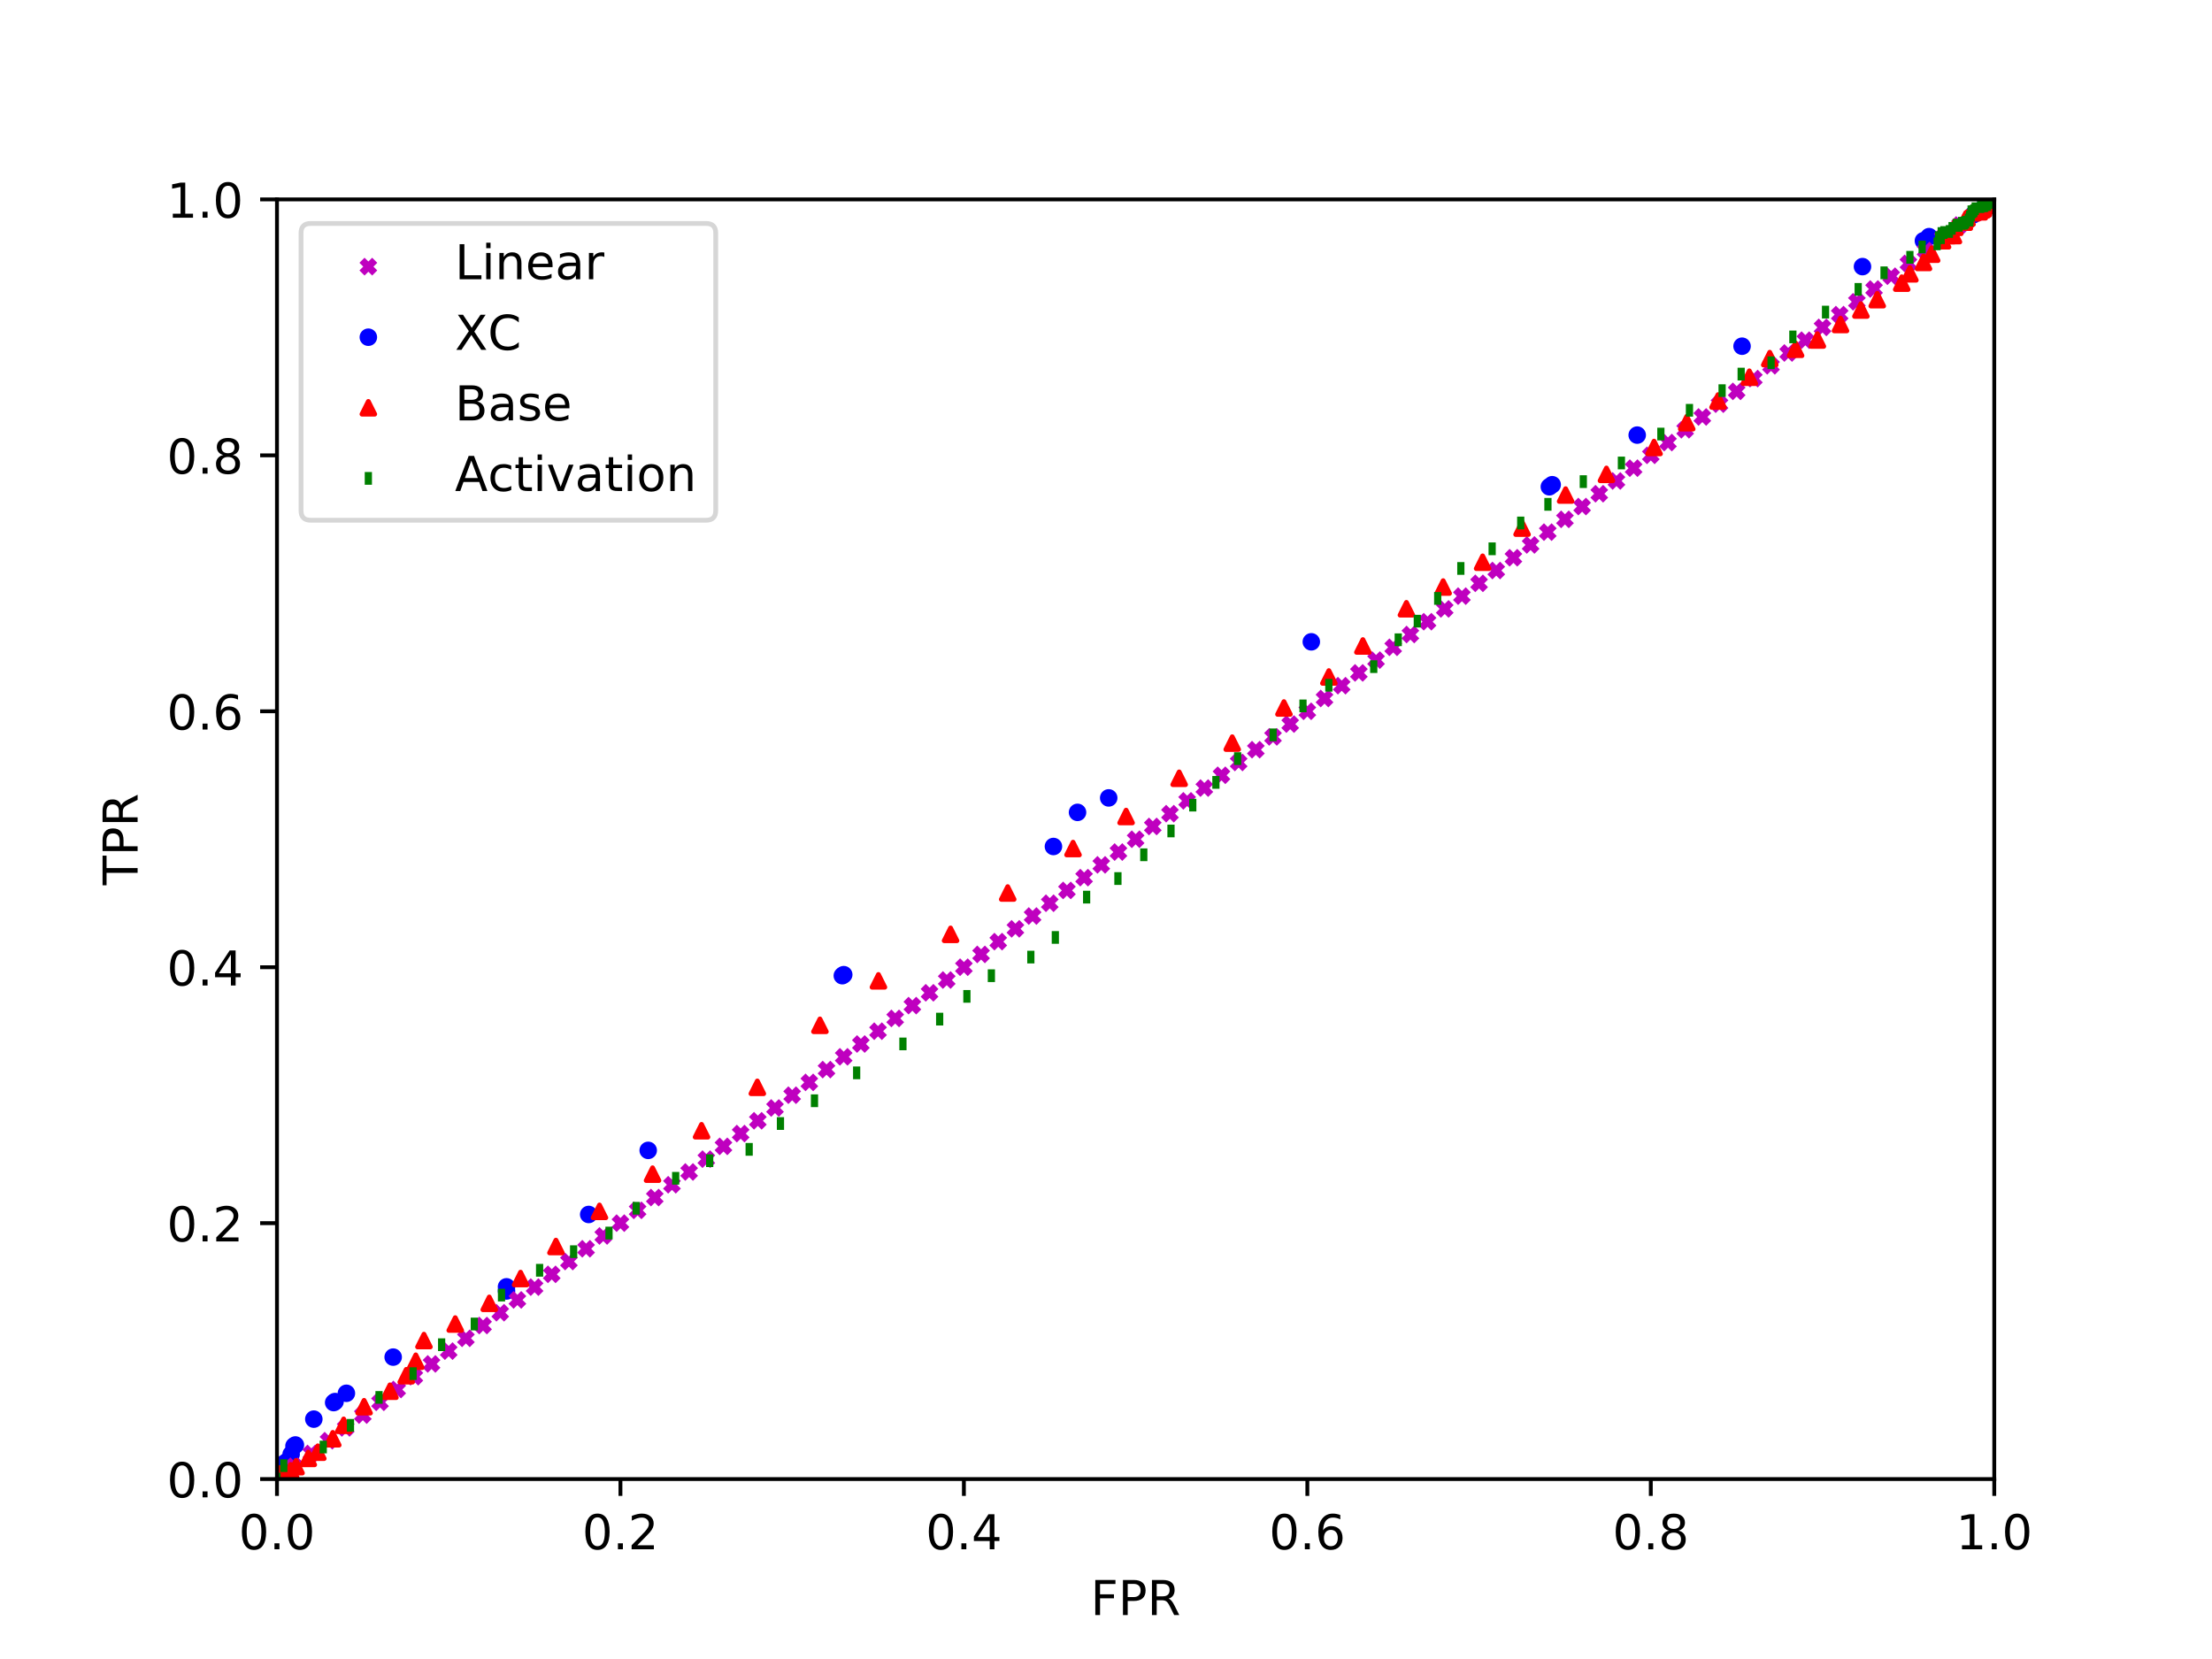 <?xml version="1.0" encoding="utf-8" standalone="no"?>
<!DOCTYPE svg PUBLIC "-//W3C//DTD SVG 1.1//EN"
  "http://www.w3.org/Graphics/SVG/1.1/DTD/svg11.dtd">
<!-- Created with matplotlib (http://matplotlib.org/) -->
<svg height="345pt" version="1.1" viewBox="0 0 460 345" width="460pt" xmlns="http://www.w3.org/2000/svg" xmlns:xlink="http://www.w3.org/1999/xlink">
 <defs>
  <style type="text/css">
*{stroke-linecap:butt;stroke-linejoin:round;}
  </style>
 </defs>
 <g id="figure_1">
  <g id="patch_1">
   <path d="M 0 345.6 
L 460.8 345.6 
L 460.8 0 
L 0 0 
z
" style="fill:#ffffff;"/>
  </g>
  <g id="axes_1">
   <g id="patch_2">
    <path d="M 57.6 307.584 
L 414.72 307.584 
L 414.72 41.472 
L 57.6 41.472 
z
" style="fill:#ffffff;"/>
   </g>
   <g id="PathCollection_1">
    <defs>
     <path d="M 0 1.323 
C 0.351 1.323 0.687 1.183 0.935 0.935 
C 1.183 0.687 1.323 0.351 1.323 0 
C 1.323 -0.351 1.183 -0.687 0.935 -0.935 
C 0.687 -1.183 0.351 -1.323 0 -1.323 
C -0.351 -1.323 -0.687 -1.183 -0.935 -0.935 
C -1.183 -0.687 -1.323 -0.351 -1.323 0 
C -1.323 0.351 -1.183 0.687 -0.935 0.935 
C -0.687 1.183 -0.351 1.323 0 1.323 
z
" id="m9b6d3cbbda" style="stroke:#0000ff;"/>
    </defs>
    <g clip-path="url(#p1f165d80c7)">
     <use style="fill:#0000ff;stroke:#0000ff;" x="57.6" xlink:href="#m9b6d3cbbda" y="307.584"/>
     <use style="fill:#0000ff;stroke:#0000ff;" x="57.6" xlink:href="#m9b6d3cbbda" y="307.154"/>
     <use style="fill:#0000ff;stroke:#0000ff;" x="57.895" xlink:href="#m9b6d3cbbda" y="306.079"/>
     <use style="fill:#0000ff;stroke:#0000ff;" x="58.779" xlink:href="#m9b6d3cbbda" y="305.434"/>
     <use style="fill:#0000ff;stroke:#0000ff;" x="58.779" xlink:href="#m9b6d3cbbda" y="305.005"/>
     <use style="fill:#0000ff;stroke:#0000ff;" x="59.073" xlink:href="#m9b6d3cbbda" y="304.36"/>
     <use style="fill:#0000ff;stroke:#0000ff;" x="59.663" xlink:href="#m9b6d3cbbda" y="303.93"/>
     <use style="fill:#0000ff;stroke:#0000ff;" x="60.547" xlink:href="#m9b6d3cbbda" y="302.425"/>
     <use style="fill:#0000ff;stroke:#0000ff;" x="61.136" xlink:href="#m9b6d3cbbda" y="300.705"/>
     <use style="fill:#0000ff;stroke:#0000ff;" x="61.43" xlink:href="#m9b6d3cbbda" y="300.491"/>
     <use style="fill:#0000ff;stroke:#0000ff;" x="65.261" xlink:href="#m9b6d3cbbda" y="295.117"/>
     <use style="fill:#0000ff;stroke:#0000ff;" x="69.386" xlink:href="#m9b6d3cbbda" y="291.677"/>
     <use style="fill:#0000ff;stroke:#0000ff;" x="69.681" xlink:href="#m9b6d3cbbda" y="291.463"/>
     <use style="fill:#0000ff;stroke:#0000ff;" x="72.038" xlink:href="#m9b6d3cbbda" y="289.743"/>
     <use style="fill:#0000ff;stroke:#0000ff;" x="81.762" xlink:href="#m9b6d3cbbda" y="282.22"/>
     <use style="fill:#0000ff;stroke:#0000ff;" x="105.334" xlink:href="#m9b6d3cbbda" y="268.463"/>
     <use style="fill:#0000ff;stroke:#0000ff;" x="105.334" xlink:href="#m9b6d3cbbda" y="267.603"/>
     <use style="fill:#0000ff;stroke:#0000ff;" x="122.424" xlink:href="#m9b6d3cbbda" y="252.556"/>
     <use style="fill:#0000ff;stroke:#0000ff;" x="134.799" xlink:href="#m9b6d3cbbda" y="239.229"/>
     <use style="fill:#0000ff;stroke:#0000ff;" x="175.167" xlink:href="#m9b6d3cbbda" y="202.902"/>
     <use style="fill:#0000ff;stroke:#0000ff;" x="175.461" xlink:href="#m9b6d3cbbda" y="202.687"/>
     <use style="fill:#0000ff;stroke:#0000ff;" x="219.07" xlink:href="#m9b6d3cbbda" y="176.033"/>
     <use style="fill:#0000ff;stroke:#0000ff;" x="224.079" xlink:href="#m9b6d3cbbda" y="168.939"/>
     <use style="fill:#0000ff;stroke:#0000ff;" x="230.562" xlink:href="#m9b6d3cbbda" y="165.93"/>
     <use style="fill:#0000ff;stroke:#0000ff;" x="272.697" xlink:href="#m9b6d3cbbda" y="133.472"/>
     <use style="fill:#0000ff;stroke:#0000ff;" x="322.199" xlink:href="#m9b6d3cbbda" y="101.229"/>
     <use style="fill:#0000ff;stroke:#0000ff;" x="322.788" xlink:href="#m9b6d3cbbda" y="100.799"/>
     <use style="fill:#0000ff;stroke:#0000ff;" x="340.467" xlink:href="#m9b6d3cbbda" y="90.481"/>
     <use style="fill:#0000ff;stroke:#0000ff;" x="362.272" xlink:href="#m9b6d3cbbda" y="71.995"/>
     <use style="fill:#0000ff;stroke:#0000ff;" x="387.317" xlink:href="#m9b6d3cbbda" y="55.444"/>
     <use style="fill:#0000ff;stroke:#0000ff;" x="399.987" xlink:href="#m9b6d3cbbda" y="50.07"/>
     <use style="fill:#0000ff;stroke:#0000ff;" x="401.166" xlink:href="#m9b6d3cbbda" y="49.21"/>
     <use style="fill:#0000ff;stroke:#0000ff;" x="410.3" xlink:href="#m9b6d3cbbda" y="44.696"/>
     <use style="fill:#0000ff;stroke:#0000ff;" x="412.952" xlink:href="#m9b6d3cbbda" y="42.332"/>
     <use style="fill:#0000ff;stroke:#0000ff;" x="414.425" xlink:href="#m9b6d3cbbda" y="41.687"/>
     <use style="fill:#0000ff;stroke:#0000ff;" x="414.72" xlink:href="#m9b6d3cbbda" y="41.472"/>
    </g>
   </g>
   <g id="PathCollection_2">
    <defs>
     <path d="M -1.323 1.323 
L 1.323 -1.323 
M -1.323 -1.323 
L 1.323 1.323 
" id="md5cde22c8a" style="stroke:#bf00bf;stroke-width:1.5;"/>
    </defs>
    <g clip-path="url(#p1f165d80c7)">
     <use style="fill:#bf00bf;stroke:#bf00bf;stroke-width:1.5;" x="57.6" xlink:href="#md5cde22c8a" y="307.584"/>
     <use style="fill:#bf00bf;stroke:#bf00bf;stroke-width:1.5;" x="61.171" xlink:href="#md5cde22c8a" y="304.923"/>
     <use style="fill:#bf00bf;stroke:#bf00bf;stroke-width:1.5;" x="64.742" xlink:href="#md5cde22c8a" y="302.262"/>
     <use style="fill:#bf00bf;stroke:#bf00bf;stroke-width:1.5;" x="68.314" xlink:href="#md5cde22c8a" y="299.601"/>
     <use style="fill:#bf00bf;stroke:#bf00bf;stroke-width:1.5;" x="71.885" xlink:href="#md5cde22c8a" y="296.94"/>
     <use style="fill:#bf00bf;stroke:#bf00bf;stroke-width:1.5;" x="75.456" xlink:href="#md5cde22c8a" y="294.278"/>
     <use style="fill:#bf00bf;stroke:#bf00bf;stroke-width:1.5;" x="79.027" xlink:href="#md5cde22c8a" y="291.617"/>
     <use style="fill:#bf00bf;stroke:#bf00bf;stroke-width:1.5;" x="82.598" xlink:href="#md5cde22c8a" y="288.956"/>
     <use style="fill:#bf00bf;stroke:#bf00bf;stroke-width:1.5;" x="86.17" xlink:href="#md5cde22c8a" y="286.295"/>
     <use style="fill:#bf00bf;stroke:#bf00bf;stroke-width:1.5;" x="89.741" xlink:href="#md5cde22c8a" y="283.634"/>
     <use style="fill:#bf00bf;stroke:#bf00bf;stroke-width:1.5;" x="93.312" xlink:href="#md5cde22c8a" y="280.973"/>
     <use style="fill:#bf00bf;stroke:#bf00bf;stroke-width:1.5;" x="96.883" xlink:href="#md5cde22c8a" y="278.312"/>
     <use style="fill:#bf00bf;stroke:#bf00bf;stroke-width:1.5;" x="100.454" xlink:href="#md5cde22c8a" y="275.651"/>
     <use style="fill:#bf00bf;stroke:#bf00bf;stroke-width:1.5;" x="104.026" xlink:href="#md5cde22c8a" y="272.989"/>
     <use style="fill:#bf00bf;stroke:#bf00bf;stroke-width:1.5;" x="107.597" xlink:href="#md5cde22c8a" y="270.328"/>
     <use style="fill:#bf00bf;stroke:#bf00bf;stroke-width:1.5;" x="111.168" xlink:href="#md5cde22c8a" y="267.667"/>
     <use style="fill:#bf00bf;stroke:#bf00bf;stroke-width:1.5;" x="114.739" xlink:href="#md5cde22c8a" y="265.006"/>
     <use style="fill:#bf00bf;stroke:#bf00bf;stroke-width:1.5;" x="118.31" xlink:href="#md5cde22c8a" y="262.345"/>
     <use style="fill:#bf00bf;stroke:#bf00bf;stroke-width:1.5;" x="121.882" xlink:href="#md5cde22c8a" y="259.684"/>
     <use style="fill:#bf00bf;stroke:#bf00bf;stroke-width:1.5;" x="125.453" xlink:href="#md5cde22c8a" y="257.023"/>
     <use style="fill:#bf00bf;stroke:#bf00bf;stroke-width:1.5;" x="129.024" xlink:href="#md5cde22c8a" y="254.362"/>
     <use style="fill:#bf00bf;stroke:#bf00bf;stroke-width:1.5;" x="132.595" xlink:href="#md5cde22c8a" y="251.7"/>
     <use style="fill:#bf00bf;stroke:#bf00bf;stroke-width:1.5;" x="136.166" xlink:href="#md5cde22c8a" y="249.039"/>
     <use style="fill:#bf00bf;stroke:#bf00bf;stroke-width:1.5;" x="139.738" xlink:href="#md5cde22c8a" y="246.378"/>
     <use style="fill:#bf00bf;stroke:#bf00bf;stroke-width:1.5;" x="143.309" xlink:href="#md5cde22c8a" y="243.717"/>
     <use style="fill:#bf00bf;stroke:#bf00bf;stroke-width:1.5;" x="146.88" xlink:href="#md5cde22c8a" y="241.056"/>
     <use style="fill:#bf00bf;stroke:#bf00bf;stroke-width:1.5;" x="150.451" xlink:href="#md5cde22c8a" y="238.395"/>
     <use style="fill:#bf00bf;stroke:#bf00bf;stroke-width:1.5;" x="154.022" xlink:href="#md5cde22c8a" y="235.734"/>
     <use style="fill:#bf00bf;stroke:#bf00bf;stroke-width:1.5;" x="157.594" xlink:href="#md5cde22c8a" y="233.073"/>
     <use style="fill:#bf00bf;stroke:#bf00bf;stroke-width:1.5;" x="161.165" xlink:href="#md5cde22c8a" y="230.412"/>
     <use style="fill:#bf00bf;stroke:#bf00bf;stroke-width:1.5;" x="164.736" xlink:href="#md5cde22c8a" y="227.75"/>
     <use style="fill:#bf00bf;stroke:#bf00bf;stroke-width:1.5;" x="168.307" xlink:href="#md5cde22c8a" y="225.089"/>
     <use style="fill:#bf00bf;stroke:#bf00bf;stroke-width:1.5;" x="171.878" xlink:href="#md5cde22c8a" y="222.428"/>
     <use style="fill:#bf00bf;stroke:#bf00bf;stroke-width:1.5;" x="175.45" xlink:href="#md5cde22c8a" y="219.767"/>
     <use style="fill:#bf00bf;stroke:#bf00bf;stroke-width:1.5;" x="179.021" xlink:href="#md5cde22c8a" y="217.106"/>
     <use style="fill:#bf00bf;stroke:#bf00bf;stroke-width:1.5;" x="182.592" xlink:href="#md5cde22c8a" y="214.445"/>
     <use style="fill:#bf00bf;stroke:#bf00bf;stroke-width:1.5;" x="186.163" xlink:href="#md5cde22c8a" y="211.784"/>
     <use style="fill:#bf00bf;stroke:#bf00bf;stroke-width:1.5;" x="189.734" xlink:href="#md5cde22c8a" y="209.123"/>
     <use style="fill:#bf00bf;stroke:#bf00bf;stroke-width:1.5;" x="193.306" xlink:href="#md5cde22c8a" y="206.461"/>
     <use style="fill:#bf00bf;stroke:#bf00bf;stroke-width:1.5;" x="196.877" xlink:href="#md5cde22c8a" y="203.8"/>
     <use style="fill:#bf00bf;stroke:#bf00bf;stroke-width:1.5;" x="200.448" xlink:href="#md5cde22c8a" y="201.139"/>
     <use style="fill:#bf00bf;stroke:#bf00bf;stroke-width:1.5;" x="204.019" xlink:href="#md5cde22c8a" y="198.478"/>
     <use style="fill:#bf00bf;stroke:#bf00bf;stroke-width:1.5;" x="207.59" xlink:href="#md5cde22c8a" y="195.817"/>
     <use style="fill:#bf00bf;stroke:#bf00bf;stroke-width:1.5;" x="211.162" xlink:href="#md5cde22c8a" y="193.156"/>
     <use style="fill:#bf00bf;stroke:#bf00bf;stroke-width:1.5;" x="214.733" xlink:href="#md5cde22c8a" y="190.495"/>
     <use style="fill:#bf00bf;stroke:#bf00bf;stroke-width:1.5;" x="218.304" xlink:href="#md5cde22c8a" y="187.834"/>
     <use style="fill:#bf00bf;stroke:#bf00bf;stroke-width:1.5;" x="221.875" xlink:href="#md5cde22c8a" y="185.172"/>
     <use style="fill:#bf00bf;stroke:#bf00bf;stroke-width:1.5;" x="225.446" xlink:href="#md5cde22c8a" y="182.511"/>
     <use style="fill:#bf00bf;stroke:#bf00bf;stroke-width:1.5;" x="229.018" xlink:href="#md5cde22c8a" y="179.85"/>
     <use style="fill:#bf00bf;stroke:#bf00bf;stroke-width:1.5;" x="232.589" xlink:href="#md5cde22c8a" y="177.189"/>
     <use style="fill:#bf00bf;stroke:#bf00bf;stroke-width:1.5;" x="236.16" xlink:href="#md5cde22c8a" y="174.528"/>
     <use style="fill:#bf00bf;stroke:#bf00bf;stroke-width:1.5;" x="239.731" xlink:href="#md5cde22c8a" y="171.867"/>
     <use style="fill:#bf00bf;stroke:#bf00bf;stroke-width:1.5;" x="243.302" xlink:href="#md5cde22c8a" y="169.206"/>
     <use style="fill:#bf00bf;stroke:#bf00bf;stroke-width:1.5;" x="246.874" xlink:href="#md5cde22c8a" y="166.545"/>
     <use style="fill:#bf00bf;stroke:#bf00bf;stroke-width:1.5;" x="250.445" xlink:href="#md5cde22c8a" y="163.884"/>
     <use style="fill:#bf00bf;stroke:#bf00bf;stroke-width:1.5;" x="254.016" xlink:href="#md5cde22c8a" y="161.222"/>
     <use style="fill:#bf00bf;stroke:#bf00bf;stroke-width:1.5;" x="257.587" xlink:href="#md5cde22c8a" y="158.561"/>
     <use style="fill:#bf00bf;stroke:#bf00bf;stroke-width:1.5;" x="261.158" xlink:href="#md5cde22c8a" y="155.9"/>
     <use style="fill:#bf00bf;stroke:#bf00bf;stroke-width:1.5;" x="264.73" xlink:href="#md5cde22c8a" y="153.239"/>
     <use style="fill:#bf00bf;stroke:#bf00bf;stroke-width:1.5;" x="268.301" xlink:href="#md5cde22c8a" y="150.578"/>
     <use style="fill:#bf00bf;stroke:#bf00bf;stroke-width:1.5;" x="271.872" xlink:href="#md5cde22c8a" y="147.917"/>
     <use style="fill:#bf00bf;stroke:#bf00bf;stroke-width:1.5;" x="275.443" xlink:href="#md5cde22c8a" y="145.256"/>
     <use style="fill:#bf00bf;stroke:#bf00bf;stroke-width:1.5;" x="279.014" xlink:href="#md5cde22c8a" y="142.595"/>
     <use style="fill:#bf00bf;stroke:#bf00bf;stroke-width:1.5;" x="282.586" xlink:href="#md5cde22c8a" y="139.933"/>
     <use style="fill:#bf00bf;stroke:#bf00bf;stroke-width:1.5;" x="286.157" xlink:href="#md5cde22c8a" y="137.272"/>
     <use style="fill:#bf00bf;stroke:#bf00bf;stroke-width:1.5;" x="289.728" xlink:href="#md5cde22c8a" y="134.611"/>
     <use style="fill:#bf00bf;stroke:#bf00bf;stroke-width:1.5;" x="293.299" xlink:href="#md5cde22c8a" y="131.95"/>
     <use style="fill:#bf00bf;stroke:#bf00bf;stroke-width:1.5;" x="296.87" xlink:href="#md5cde22c8a" y="129.289"/>
     <use style="fill:#bf00bf;stroke:#bf00bf;stroke-width:1.5;" x="300.442" xlink:href="#md5cde22c8a" y="126.628"/>
     <use style="fill:#bf00bf;stroke:#bf00bf;stroke-width:1.5;" x="304.013" xlink:href="#md5cde22c8a" y="123.967"/>
     <use style="fill:#bf00bf;stroke:#bf00bf;stroke-width:1.5;" x="307.584" xlink:href="#md5cde22c8a" y="121.306"/>
     <use style="fill:#bf00bf;stroke:#bf00bf;stroke-width:1.5;" x="311.155" xlink:href="#md5cde22c8a" y="118.644"/>
     <use style="fill:#bf00bf;stroke:#bf00bf;stroke-width:1.5;" x="314.726" xlink:href="#md5cde22c8a" y="115.983"/>
     <use style="fill:#bf00bf;stroke:#bf00bf;stroke-width:1.5;" x="318.298" xlink:href="#md5cde22c8a" y="113.322"/>
     <use style="fill:#bf00bf;stroke:#bf00bf;stroke-width:1.5;" x="321.869" xlink:href="#md5cde22c8a" y="110.661"/>
     <use style="fill:#bf00bf;stroke:#bf00bf;stroke-width:1.5;" x="325.44" xlink:href="#md5cde22c8a" y="108"/>
     <use style="fill:#bf00bf;stroke:#bf00bf;stroke-width:1.5;" x="329.011" xlink:href="#md5cde22c8a" y="105.339"/>
     <use style="fill:#bf00bf;stroke:#bf00bf;stroke-width:1.5;" x="332.582" xlink:href="#md5cde22c8a" y="102.678"/>
     <use style="fill:#bf00bf;stroke:#bf00bf;stroke-width:1.5;" x="336.154" xlink:href="#md5cde22c8a" y="100.017"/>
     <use style="fill:#bf00bf;stroke:#bf00bf;stroke-width:1.5;" x="339.725" xlink:href="#md5cde22c8a" y="97.356"/>
     <use style="fill:#bf00bf;stroke:#bf00bf;stroke-width:1.5;" x="343.296" xlink:href="#md5cde22c8a" y="94.694"/>
     <use style="fill:#bf00bf;stroke:#bf00bf;stroke-width:1.5;" x="346.867" xlink:href="#md5cde22c8a" y="92.033"/>
     <use style="fill:#bf00bf;stroke:#bf00bf;stroke-width:1.5;" x="350.438" xlink:href="#md5cde22c8a" y="89.372"/>
     <use style="fill:#bf00bf;stroke:#bf00bf;stroke-width:1.5;" x="354.01" xlink:href="#md5cde22c8a" y="86.711"/>
     <use style="fill:#bf00bf;stroke:#bf00bf;stroke-width:1.5;" x="357.581" xlink:href="#md5cde22c8a" y="84.05"/>
     <use style="fill:#bf00bf;stroke:#bf00bf;stroke-width:1.5;" x="361.152" xlink:href="#md5cde22c8a" y="81.389"/>
     <use style="fill:#bf00bf;stroke:#bf00bf;stroke-width:1.5;" x="364.723" xlink:href="#md5cde22c8a" y="78.728"/>
     <use style="fill:#bf00bf;stroke:#bf00bf;stroke-width:1.5;" x="368.294" xlink:href="#md5cde22c8a" y="76.067"/>
     <use style="fill:#bf00bf;stroke:#bf00bf;stroke-width:1.5;" x="371.866" xlink:href="#md5cde22c8a" y="73.405"/>
     <use style="fill:#bf00bf;stroke:#bf00bf;stroke-width:1.5;" x="375.437" xlink:href="#md5cde22c8a" y="70.744"/>
     <use style="fill:#bf00bf;stroke:#bf00bf;stroke-width:1.5;" x="379.008" xlink:href="#md5cde22c8a" y="68.083"/>
     <use style="fill:#bf00bf;stroke:#bf00bf;stroke-width:1.5;" x="382.579" xlink:href="#md5cde22c8a" y="65.422"/>
     <use style="fill:#bf00bf;stroke:#bf00bf;stroke-width:1.5;" x="386.15" xlink:href="#md5cde22c8a" y="62.761"/>
     <use style="fill:#bf00bf;stroke:#bf00bf;stroke-width:1.5;" x="389.722" xlink:href="#md5cde22c8a" y="60.1"/>
     <use style="fill:#bf00bf;stroke:#bf00bf;stroke-width:1.5;" x="393.293" xlink:href="#md5cde22c8a" y="57.439"/>
     <use style="fill:#bf00bf;stroke:#bf00bf;stroke-width:1.5;" x="396.864" xlink:href="#md5cde22c8a" y="54.778"/>
     <use style="fill:#bf00bf;stroke:#bf00bf;stroke-width:1.5;" x="400.435" xlink:href="#md5cde22c8a" y="52.116"/>
     <use style="fill:#bf00bf;stroke:#bf00bf;stroke-width:1.5;" x="404.006" xlink:href="#md5cde22c8a" y="49.455"/>
     <use style="fill:#bf00bf;stroke:#bf00bf;stroke-width:1.5;" x="407.578" xlink:href="#md5cde22c8a" y="46.794"/>
     <use style="fill:#bf00bf;stroke:#bf00bf;stroke-width:1.5;" x="411.149" xlink:href="#md5cde22c8a" y="44.133"/>
     <use style="fill:#bf00bf;stroke:#bf00bf;stroke-width:1.5;" x="414.72" xlink:href="#md5cde22c8a" y="41.472"/>
    </g>
   </g>
   <g id="PathCollection_3">
    <defs>
     <path d="M 0 -1.323 
L -1.323 1.323 
L 1.323 1.323 
z
" id="m442a08501f" style="stroke:#ff0000;"/>
    </defs>
    <g clip-path="url(#p1f165d80c7)">
     <use style="fill:#ff0000;stroke:#ff0000;" x="57.6" xlink:href="#m442a08501f" y="307.584"/>
     <use style="fill:#ff0000;stroke:#ff0000;" x="57.6" xlink:href="#m442a08501f" y="307.369"/>
     <use style="fill:#ff0000;stroke:#ff0000;" x="57.6" xlink:href="#m442a08501f" y="307.154"/>
     <use style="fill:#ff0000;stroke:#ff0000;" x="57.883" xlink:href="#m442a08501f" y="307.154"/>
     <use style="fill:#ff0000;stroke:#ff0000;" x="57.883" xlink:href="#m442a08501f" y="306.939"/>
     <use style="fill:#ff0000;stroke:#ff0000;" x="57.883" xlink:href="#m442a08501f" y="306.724"/>
     <use style="fill:#ff0000;stroke:#ff0000;" x="58.166" xlink:href="#m442a08501f" y="306.724"/>
     <use style="fill:#ff0000;stroke:#ff0000;" x="58.166" xlink:href="#m442a08501f" y="306.509"/>
     <use style="fill:#ff0000;stroke:#ff0000;" x="58.449" xlink:href="#m442a08501f" y="306.509"/>
     <use style="fill:#ff0000;stroke:#ff0000;" x="59.015" xlink:href="#m442a08501f" y="306.509"/>
     <use style="fill:#ff0000;stroke:#ff0000;" x="59.298" xlink:href="#m442a08501f" y="306.509"/>
     <use style="fill:#ff0000;stroke:#ff0000;" x="60.43" xlink:href="#m442a08501f" y="305.864"/>
     <use style="fill:#ff0000;stroke:#ff0000;" x="61.562" xlink:href="#m442a08501f" y="305.005"/>
     <use style="fill:#ff0000;stroke:#ff0000;" x="64.109" xlink:href="#m442a08501f" y="303.285"/>
     <use style="fill:#ff0000;stroke:#ff0000;" x="66.089" xlink:href="#m442a08501f" y="301.995"/>
     <use style="fill:#ff0000;stroke:#ff0000;" x="69.202" xlink:href="#m442a08501f" y="299.201"/>
     <use style="fill:#ff0000;stroke:#ff0000;" x="71.466" xlink:href="#m442a08501f" y="296.406"/>
     <use style="fill:#ff0000;stroke:#ff0000;" x="75.711" xlink:href="#m442a08501f" y="292.537"/>
     <use style="fill:#ff0000;stroke:#ff0000;" x="81.087" xlink:href="#m442a08501f" y="289.313"/>
     <use style="fill:#ff0000;stroke:#ff0000;" x="84.483" xlink:href="#m442a08501f" y="286.089"/>
     <use style="fill:#ff0000;stroke:#ff0000;" x="86.464" xlink:href="#m442a08501f" y="283.079"/>
     <use style="fill:#ff0000;stroke:#ff0000;" x="88.162" xlink:href="#m442a08501f" y="278.78"/>
     <use style="fill:#ff0000;stroke:#ff0000;" x="94.67" xlink:href="#m442a08501f" y="275.341"/>
     <use style="fill:#ff0000;stroke:#ff0000;" x="101.745" xlink:href="#m442a08501f" y="271.042"/>
     <use style="fill:#ff0000;stroke:#ff0000;" x="108.253" xlink:href="#m442a08501f" y="265.883"/>
     <use style="fill:#ff0000;stroke:#ff0000;" x="115.611" xlink:href="#m442a08501f" y="259.22"/>
     <use style="fill:#ff0000;stroke:#ff0000;" x="124.666" xlink:href="#m442a08501f" y="251.911"/>
     <use style="fill:#ff0000;stroke:#ff0000;" x="135.702" xlink:href="#m442a08501f" y="244.173"/>
     <use style="fill:#ff0000;stroke:#ff0000;" x="145.89" xlink:href="#m442a08501f" y="235.145"/>
     <use style="fill:#ff0000;stroke:#ff0000;" x="157.492" xlink:href="#m442a08501f" y="226.117"/>
     <use style="fill:#ff0000;stroke:#ff0000;" x="170.509" xlink:href="#m442a08501f" y="213.22"/>
     <use style="fill:#ff0000;stroke:#ff0000;" x="182.677" xlink:href="#m442a08501f" y="203.977"/>
     <use style="fill:#ff0000;stroke:#ff0000;" x="197.675" xlink:href="#m442a08501f" y="194.304"/>
     <use style="fill:#ff0000;stroke:#ff0000;" x="209.56" xlink:href="#m442a08501f" y="185.706"/>
     <use style="fill:#ff0000;stroke:#ff0000;" x="223.143" xlink:href="#m442a08501f" y="176.463"/>
     <use style="fill:#ff0000;stroke:#ff0000;" x="234.179" xlink:href="#m442a08501f" y="169.799"/>
     <use style="fill:#ff0000;stroke:#ff0000;" x="245.215" xlink:href="#m442a08501f" y="161.846"/>
     <use style="fill:#ff0000;stroke:#ff0000;" x="256.252" xlink:href="#m442a08501f" y="154.537"/>
     <use style="fill:#ff0000;stroke:#ff0000;" x="267.005" xlink:href="#m442a08501f" y="147.229"/>
     <use style="fill:#ff0000;stroke:#ff0000;" x="276.343" xlink:href="#m442a08501f" y="140.78"/>
     <use style="fill:#ff0000;stroke:#ff0000;" x="283.418" xlink:href="#m442a08501f" y="134.332"/>
     <use style="fill:#ff0000;stroke:#ff0000;" x="292.473" xlink:href="#m442a08501f" y="126.593"/>
     <use style="fill:#ff0000;stroke:#ff0000;" x="300.113" xlink:href="#m442a08501f" y="122.079"/>
     <use style="fill:#ff0000;stroke:#ff0000;" x="308.32" xlink:href="#m442a08501f" y="116.921"/>
     <use style="fill:#ff0000;stroke:#ff0000;" x="316.526" xlink:href="#m442a08501f" y="109.827"/>
     <use style="fill:#ff0000;stroke:#ff0000;" x="325.581" xlink:href="#m442a08501f" y="102.949"/>
     <use style="fill:#ff0000;stroke:#ff0000;" x="334.071" xlink:href="#m442a08501f" y="98.65"/>
     <use style="fill:#ff0000;stroke:#ff0000;" x="343.975" xlink:href="#m442a08501f" y="93.061"/>
     <use style="fill:#ff0000;stroke:#ff0000;" x="350.767" xlink:href="#m442a08501f" y="87.902"/>
     <use style="fill:#ff0000;stroke:#ff0000;" x="357.275" xlink:href="#m442a08501f" y="83.388"/>
     <use style="fill:#ff0000;stroke:#ff0000;" x="363.784" xlink:href="#m442a08501f" y="78.444"/>
     <use style="fill:#ff0000;stroke:#ff0000;" x="368.028" xlink:href="#m442a08501f" y="74.575"/>
     <use style="fill:#ff0000;stroke:#ff0000;" x="373.405" xlink:href="#m442a08501f" y="72.64"/>
     <use style="fill:#ff0000;stroke:#ff0000;" x="377.933" xlink:href="#m442a08501f" y="70.706"/>
     <use style="fill:#ff0000;stroke:#ff0000;" x="382.743" xlink:href="#m442a08501f" y="67.481"/>
     <use style="fill:#ff0000;stroke:#ff0000;" x="386.988" xlink:href="#m442a08501f" y="64.472"/>
     <use style="fill:#ff0000;stroke:#ff0000;" x="390.384" xlink:href="#m442a08501f" y="62.322"/>
     <use style="fill:#ff0000;stroke:#ff0000;" x="395.477" xlink:href="#m442a08501f" y="58.883"/>
     <use style="fill:#ff0000;stroke:#ff0000;" x="397.175" xlink:href="#m442a08501f" y="56.949"/>
     <use style="fill:#ff0000;stroke:#ff0000;" x="400.005" xlink:href="#m442a08501f" y="54.584"/>
     <use style="fill:#ff0000;stroke:#ff0000;" x="401.703" xlink:href="#m442a08501f" y="52.865"/>
     <use style="fill:#ff0000;stroke:#ff0000;" x="403.967" xlink:href="#m442a08501f" y="50.07"/>
     <use style="fill:#ff0000;stroke:#ff0000;" x="405.099" xlink:href="#m442a08501f" y="48.995"/>
     <use style="fill:#ff0000;stroke:#ff0000;" x="406.231" xlink:href="#m442a08501f" y="48.995"/>
     <use style="fill:#ff0000;stroke:#ff0000;" x="406.514" xlink:href="#m442a08501f" y="47.276"/>
     <use style="fill:#ff0000;stroke:#ff0000;" x="408.494" xlink:href="#m442a08501f" y="46.201"/>
     <use style="fill:#ff0000;stroke:#ff0000;" x="408.777" xlink:href="#m442a08501f" y="45.556"/>
     <use style="fill:#ff0000;stroke:#ff0000;" x="409.06" xlink:href="#m442a08501f" y="45.341"/>
     <use style="fill:#ff0000;stroke:#ff0000;" x="410.192" xlink:href="#m442a08501f" y="44.266"/>
     <use style="fill:#ff0000;stroke:#ff0000;" x="411.607" xlink:href="#m442a08501f" y="44.051"/>
     <use style="fill:#ff0000;stroke:#ff0000;" x="412.173" xlink:href="#m442a08501f" y="43.622"/>
     <use style="fill:#ff0000;stroke:#ff0000;" x="412.456" xlink:href="#m442a08501f" y="43.407"/>
     <use style="fill:#ff0000;stroke:#ff0000;" x="413.305" xlink:href="#m442a08501f" y="42.762"/>
     <use style="fill:#ff0000;stroke:#ff0000;" x="413.588" xlink:href="#m442a08501f" y="42.547"/>
     <use style="fill:#ff0000;stroke:#ff0000;" x="413.588" xlink:href="#m442a08501f" y="42.332"/>
     <use style="fill:#ff0000;stroke:#ff0000;" x="413.588" xlink:href="#m442a08501f" y="41.902"/>
     <use style="fill:#ff0000;stroke:#ff0000;" x="413.871" xlink:href="#m442a08501f" y="41.902"/>
     <use style="fill:#ff0000;stroke:#ff0000;" x="414.154" xlink:href="#m442a08501f" y="41.902"/>
     <use style="fill:#ff0000;stroke:#ff0000;" x="414.154" xlink:href="#m442a08501f" y="41.687"/>
     <use style="fill:#ff0000;stroke:#ff0000;" x="414.154" xlink:href="#m442a08501f" y="41.472"/>
     <use style="fill:#ff0000;stroke:#ff0000;" x="414.437" xlink:href="#m442a08501f" y="41.472"/>
     <use style="fill:#ff0000;stroke:#ff0000;" x="414.72" xlink:href="#m442a08501f" y="41.472"/>
    </g>
   </g>
   <g id="PathCollection_4">
    <defs>
     <path d="M 0 1.323 
L 0 -1.323 
" id="m8ca6a15bea" style="stroke:#008000;stroke-width:1.5;"/>
    </defs>
    <g clip-path="url(#p1f165d80c7)">
     <use style="fill:#008000;stroke:#008000;stroke-width:1.5;" x="57.6" xlink:href="#m8ca6a15bea" y="307.584"/>
     <use style="fill:#008000;stroke:#008000;stroke-width:1.5;" x="59.015" xlink:href="#m8ca6a15bea" y="304.79"/>
     <use style="fill:#008000;stroke:#008000;stroke-width:1.5;" x="67.221" xlink:href="#m8ca6a15bea" y="300.92"/>
     <use style="fill:#008000;stroke:#008000;stroke-width:1.5;" x="72.881" xlink:href="#m8ca6a15bea" y="296.406"/>
     <use style="fill:#008000;stroke:#008000;stroke-width:1.5;" x="78.823" xlink:href="#m8ca6a15bea" y="290.603"/>
     <use style="fill:#008000;stroke:#008000;stroke-width:1.5;" x="85.898" xlink:href="#m8ca6a15bea" y="285.659"/>
     <use style="fill:#008000;stroke:#008000;stroke-width:1.5;" x="91.841" xlink:href="#m8ca6a15bea" y="279.64"/>
     <use style="fill:#008000;stroke:#008000;stroke-width:1.5;" x="98.632" xlink:href="#m8ca6a15bea" y="275.341"/>
     <use style="fill:#008000;stroke:#008000;stroke-width:1.5;" x="104.292" xlink:href="#m8ca6a15bea" y="269.322"/>
     <use style="fill:#008000;stroke:#008000;stroke-width:1.5;" x="112.215" xlink:href="#m8ca6a15bea" y="264.163"/>
     <use style="fill:#008000;stroke:#008000;stroke-width:1.5;" x="119.29" xlink:href="#m8ca6a15bea" y="260.294"/>
     <use style="fill:#008000;stroke:#008000;stroke-width:1.5;" x="126.647" xlink:href="#m8ca6a15bea" y="256.425"/>
     <use style="fill:#008000;stroke:#008000;stroke-width:1.5;" x="132.307" xlink:href="#m8ca6a15bea" y="251.266"/>
     <use style="fill:#008000;stroke:#008000;stroke-width:1.5;" x="140.513" xlink:href="#m8ca6a15bea" y="245.033"/>
     <use style="fill:#008000;stroke:#008000;stroke-width:1.5;" x="147.587" xlink:href="#m8ca6a15bea" y="241.378"/>
     <use style="fill:#008000;stroke:#008000;stroke-width:1.5;" x="155.794" xlink:href="#m8ca6a15bea" y="239.014"/>
     <use style="fill:#008000;stroke:#008000;stroke-width:1.5;" x="162.302" xlink:href="#m8ca6a15bea" y="233.64"/>
     <use style="fill:#008000;stroke:#008000;stroke-width:1.5;" x="169.377" xlink:href="#m8ca6a15bea" y="228.911"/>
     <use style="fill:#008000;stroke:#008000;stroke-width:1.5;" x="178.149" xlink:href="#m8ca6a15bea" y="223.107"/>
     <use style="fill:#008000;stroke:#008000;stroke-width:1.5;" x="187.771" xlink:href="#m8ca6a15bea" y="217.089"/>
     <use style="fill:#008000;stroke:#008000;stroke-width:1.5;" x="195.411" xlink:href="#m8ca6a15bea" y="211.93"/>
     <use style="fill:#008000;stroke:#008000;stroke-width:1.5;" x="201.071" xlink:href="#m8ca6a15bea" y="207.201"/>
     <use style="fill:#008000;stroke:#008000;stroke-width:1.5;" x="206.164" xlink:href="#m8ca6a15bea" y="202.902"/>
     <use style="fill:#008000;stroke:#008000;stroke-width:1.5;" x="214.371" xlink:href="#m8ca6a15bea" y="199.033"/>
     <use style="fill:#008000;stroke:#008000;stroke-width:1.5;" x="219.464" xlink:href="#m8ca6a15bea" y="194.949"/>
     <use style="fill:#008000;stroke:#008000;stroke-width:1.5;" x="225.973" xlink:href="#m8ca6a15bea" y="186.565"/>
     <use style="fill:#008000;stroke:#008000;stroke-width:1.5;" x="232.481" xlink:href="#m8ca6a15bea" y="182.696"/>
     <use style="fill:#008000;stroke:#008000;stroke-width:1.5;" x="237.858" xlink:href="#m8ca6a15bea" y="177.752"/>
     <use style="fill:#008000;stroke:#008000;stroke-width:1.5;" x="243.517" xlink:href="#m8ca6a15bea" y="172.808"/>
     <use style="fill:#008000;stroke:#008000;stroke-width:1.5;" x="248.045" xlink:href="#m8ca6a15bea" y="167.435"/>
     <use style="fill:#008000;stroke:#008000;stroke-width:1.5;" x="252.856" xlink:href="#m8ca6a15bea" y="162.706"/>
     <use style="fill:#008000;stroke:#008000;stroke-width:1.5;" x="257.383" xlink:href="#m8ca6a15bea" y="157.762"/>
     <use style="fill:#008000;stroke:#008000;stroke-width:1.5;" x="264.741" xlink:href="#m8ca6a15bea" y="152.818"/>
     <use style="fill:#008000;stroke:#008000;stroke-width:1.5;" x="270.966" xlink:href="#m8ca6a15bea" y="146.799"/>
     <use style="fill:#008000;stroke:#008000;stroke-width:1.5;" x="276.343" xlink:href="#m8ca6a15bea" y="142.5"/>
     <use style="fill:#008000;stroke:#008000;stroke-width:1.5;" x="285.681" xlink:href="#m8ca6a15bea" y="138.631"/>
     <use style="fill:#008000;stroke:#008000;stroke-width:1.5;" x="290.775" xlink:href="#m8ca6a15bea" y="133.042"/>
     <use style="fill:#008000;stroke:#008000;stroke-width:1.5;" x="294.737" xlink:href="#m8ca6a15bea" y="129.173"/>
     <use style="fill:#008000;stroke:#008000;stroke-width:1.5;" x="298.981" xlink:href="#m8ca6a15bea" y="124.444"/>
     <use style="fill:#008000;stroke:#008000;stroke-width:1.5;" x="303.792" xlink:href="#m8ca6a15bea" y="118.21"/>
     <use style="fill:#008000;stroke:#008000;stroke-width:1.5;" x="310.301" xlink:href="#m8ca6a15bea" y="114.126"/>
     <use style="fill:#008000;stroke:#008000;stroke-width:1.5;" x="316.243" xlink:href="#m8ca6a15bea" y="108.752"/>
     <use style="fill:#008000;stroke:#008000;stroke-width:1.5;" x="321.903" xlink:href="#m8ca6a15bea" y="104.883"/>
     <use style="fill:#008000;stroke:#008000;stroke-width:1.5;" x="329.26" xlink:href="#m8ca6a15bea" y="100.154"/>
     <use style="fill:#008000;stroke:#008000;stroke-width:1.5;" x="337.184" xlink:href="#m8ca6a15bea" y="96.285"/>
     <use style="fill:#008000;stroke:#008000;stroke-width:1.5;" x="345.39" xlink:href="#m8ca6a15bea" y="90.266"/>
     <use style="fill:#008000;stroke:#008000;stroke-width:1.5;" x="351.333" xlink:href="#m8ca6a15bea" y="85.322"/>
     <use style="fill:#008000;stroke:#008000;stroke-width:1.5;" x="358.124" xlink:href="#m8ca6a15bea" y="81.238"/>
     <use style="fill:#008000;stroke:#008000;stroke-width:1.5;" x="362.086" xlink:href="#m8ca6a15bea" y="77.799"/>
     <use style="fill:#008000;stroke:#008000;stroke-width:1.5;" x="368.311" xlink:href="#m8ca6a15bea" y="75.435"/>
     <use style="fill:#008000;stroke:#008000;stroke-width:1.5;" x="372.839" xlink:href="#m8ca6a15bea" y="70.061"/>
     <use style="fill:#008000;stroke:#008000;stroke-width:1.5;" x="379.631" xlink:href="#m8ca6a15bea" y="64.902"/>
     <use style="fill:#008000;stroke:#008000;stroke-width:1.5;" x="386.422" xlink:href="#m8ca6a15bea" y="60.173"/>
     <use style="fill:#008000;stroke:#008000;stroke-width:1.5;" x="391.799" xlink:href="#m8ca6a15bea" y="56.734"/>
     <use style="fill:#008000;stroke:#008000;stroke-width:1.5;" x="397.175" xlink:href="#m8ca6a15bea" y="53.509"/>
     <use style="fill:#008000;stroke:#008000;stroke-width:1.5;" x="399.722" xlink:href="#m8ca6a15bea" y="51.36"/>
     <use style="fill:#008000;stroke:#008000;stroke-width:1.5;" x="402.835" xlink:href="#m8ca6a15bea" y="50.715"/>
     <use style="fill:#008000;stroke:#008000;stroke-width:1.5;" x="403.118" xlink:href="#m8ca6a15bea" y="49.425"/>
     <use style="fill:#008000;stroke:#008000;stroke-width:1.5;" x="403.684" xlink:href="#m8ca6a15bea" y="49.425"/>
     <use style="fill:#008000;stroke:#008000;stroke-width:1.5;" x="403.684" xlink:href="#m8ca6a15bea" y="48.565"/>
     <use style="fill:#008000;stroke:#008000;stroke-width:1.5;" x="404.25" xlink:href="#m8ca6a15bea" y="48.351"/>
     <use style="fill:#008000;stroke:#008000;stroke-width:1.5;" x="405.382" xlink:href="#m8ca6a15bea" y="48.136"/>
     <use style="fill:#008000;stroke:#008000;stroke-width:1.5;" x="405.948" xlink:href="#m8ca6a15bea" y="47.491"/>
     <use style="fill:#008000;stroke:#008000;stroke-width:1.5;" x="406.797" xlink:href="#m8ca6a15bea" y="46.846"/>
     <use style="fill:#008000;stroke:#008000;stroke-width:1.5;" x="407.363" xlink:href="#m8ca6a15bea" y="46.846"/>
     <use style="fill:#008000;stroke:#008000;stroke-width:1.5;" x="407.928" xlink:href="#m8ca6a15bea" y="46.416"/>
     <use style="fill:#008000;stroke:#008000;stroke-width:1.5;" x="408.494" xlink:href="#m8ca6a15bea" y="46.416"/>
     <use style="fill:#008000;stroke:#008000;stroke-width:1.5;" x="408.777" xlink:href="#m8ca6a15bea" y="46.201"/>
     <use style="fill:#008000;stroke:#008000;stroke-width:1.5;" x="409.343" xlink:href="#m8ca6a15bea" y="45.771"/>
     <use style="fill:#008000;stroke:#008000;stroke-width:1.5;" x="409.626" xlink:href="#m8ca6a15bea" y="45.771"/>
     <use style="fill:#008000;stroke:#008000;stroke-width:1.5;" x="409.626" xlink:href="#m8ca6a15bea" y="45.341"/>
     <use style="fill:#008000;stroke:#008000;stroke-width:1.5;" x="409.626" xlink:href="#m8ca6a15bea" y="45.126"/>
     <use style="fill:#008000;stroke:#008000;stroke-width:1.5;" x="409.909" xlink:href="#m8ca6a15bea" y="44.696"/>
     <use style="fill:#008000;stroke:#008000;stroke-width:1.5;" x="409.909" xlink:href="#m8ca6a15bea" y="44.051"/>
     <use style="fill:#008000;stroke:#008000;stroke-width:1.5;" x="410.192" xlink:href="#m8ca6a15bea" y="44.051"/>
     <use style="fill:#008000;stroke:#008000;stroke-width:1.5;" x="410.475" xlink:href="#m8ca6a15bea" y="43.836"/>
     <use style="fill:#008000;stroke:#008000;stroke-width:1.5;" x="410.758" xlink:href="#m8ca6a15bea" y="43.407"/>
     <use style="fill:#008000;stroke:#008000;stroke-width:1.5;" x="411.89" xlink:href="#m8ca6a15bea" y="42.977"/>
     <use style="fill:#008000;stroke:#008000;stroke-width:1.5;" x="412.456" xlink:href="#m8ca6a15bea" y="42.762"/>
     <use style="fill:#008000;stroke:#008000;stroke-width:1.5;" x="412.739" xlink:href="#m8ca6a15bea" y="42.762"/>
     <use style="fill:#008000;stroke:#008000;stroke-width:1.5;" x="413.305" xlink:href="#m8ca6a15bea" y="42.547"/>
     <use style="fill:#008000;stroke:#008000;stroke-width:1.5;" x="413.588" xlink:href="#m8ca6a15bea" y="42.117"/>
     <use style="fill:#008000;stroke:#008000;stroke-width:1.5;" x="413.871" xlink:href="#m8ca6a15bea" y="42.117"/>
     <use style="fill:#008000;stroke:#008000;stroke-width:1.5;" x="413.871" xlink:href="#m8ca6a15bea" y="41.902"/>
     <use style="fill:#008000;stroke:#008000;stroke-width:1.5;" x="414.154" xlink:href="#m8ca6a15bea" y="41.902"/>
     <use style="fill:#008000;stroke:#008000;stroke-width:1.5;" x="414.72" xlink:href="#m8ca6a15bea" y="41.687"/>
     <use style="fill:#008000;stroke:#008000;stroke-width:1.5;" x="414.72" xlink:href="#m8ca6a15bea" y="41.472"/>
    </g>
   </g>
   <g id="matplotlib.axis_1">
    <g id="xtick_1">
     <g id="line2d_1">
      <defs>
       <path d="M 0 0 
L 0 3.5 
" id="m313f13ced6" style="stroke:#000000;stroke-width:0.8;"/>
      </defs>
      <g>
       <use style="stroke:#000000;stroke-width:0.8;" x="57.6" xlink:href="#m313f13ced6" y="307.584"/>
      </g>
     </g>
     <g id="text_1">
      <!-- 0.0 -->
      <defs>
       <path d="M 31.781 66.406 
Q 24.172 66.406 20.328 58.906 
Q 16.5 51.422 16.5 36.375 
Q 16.5 21.391 20.328 13.891 
Q 24.172 6.391 31.781 6.391 
Q 39.453 6.391 43.281 13.891 
Q 47.125 21.391 47.125 36.375 
Q 47.125 51.422 43.281 58.906 
Q 39.453 66.406 31.781 66.406 
z
M 31.781 74.219 
Q 44.047 74.219 50.516 64.516 
Q 56.984 54.828 56.984 36.375 
Q 56.984 17.969 50.516 8.266 
Q 44.047 -1.422 31.781 -1.422 
Q 19.531 -1.422 13.062 8.266 
Q 6.594 17.969 6.594 36.375 
Q 6.594 54.828 13.062 64.516 
Q 19.531 74.219 31.781 74.219 
z
" id="DejaVuSans-30"/>
       <path d="M 10.688 12.406 
L 21 12.406 
L 21 0 
L 10.688 0 
z
" id="DejaVuSans-2e"/>
      </defs>
      <g transform="translate(49.648 322.182)scale(0.1 -0.1)">
       <use xlink:href="#DejaVuSans-30"/>
       <use x="63.623" xlink:href="#DejaVuSans-2e"/>
       <use x="95.41" xlink:href="#DejaVuSans-30"/>
      </g>
     </g>
    </g>
    <g id="xtick_2">
     <g id="line2d_2">
      <g>
       <use style="stroke:#000000;stroke-width:0.8;" x="129.024" xlink:href="#m313f13ced6" y="307.584"/>
      </g>
     </g>
     <g id="text_2">
      <!-- 0.2 -->
      <defs>
       <path d="M 19.188 8.297 
L 53.609 8.297 
L 53.609 0 
L 7.328 0 
L 7.328 8.297 
Q 12.938 14.109 22.625 23.891 
Q 32.328 33.688 34.812 36.531 
Q 39.547 41.844 41.422 45.531 
Q 43.312 49.219 43.312 52.781 
Q 43.312 58.594 39.234 62.25 
Q 35.156 65.922 28.609 65.922 
Q 23.969 65.922 18.812 64.312 
Q 13.672 62.703 7.812 59.422 
L 7.812 69.391 
Q 13.766 71.781 18.938 73 
Q 24.125 74.219 28.422 74.219 
Q 39.75 74.219 46.484 68.547 
Q 53.219 62.891 53.219 53.422 
Q 53.219 48.922 51.531 44.891 
Q 49.859 40.875 45.406 35.406 
Q 44.188 33.984 37.641 27.219 
Q 31.109 20.453 19.188 8.297 
z
" id="DejaVuSans-32"/>
      </defs>
      <g transform="translate(121.072 322.182)scale(0.1 -0.1)">
       <use xlink:href="#DejaVuSans-30"/>
       <use x="63.623" xlink:href="#DejaVuSans-2e"/>
       <use x="95.41" xlink:href="#DejaVuSans-32"/>
      </g>
     </g>
    </g>
    <g id="xtick_3">
     <g id="line2d_3">
      <g>
       <use style="stroke:#000000;stroke-width:0.8;" x="200.448" xlink:href="#m313f13ced6" y="307.584"/>
      </g>
     </g>
     <g id="text_3">
      <!-- 0.4 -->
      <defs>
       <path d="M 37.797 64.312 
L 12.891 25.391 
L 37.797 25.391 
z
M 35.203 72.906 
L 47.609 72.906 
L 47.609 25.391 
L 58.016 25.391 
L 58.016 17.188 
L 47.609 17.188 
L 47.609 0 
L 37.797 0 
L 37.797 17.188 
L 4.891 17.188 
L 4.891 26.703 
z
" id="DejaVuSans-34"/>
      </defs>
      <g transform="translate(192.496 322.182)scale(0.1 -0.1)">
       <use xlink:href="#DejaVuSans-30"/>
       <use x="63.623" xlink:href="#DejaVuSans-2e"/>
       <use x="95.41" xlink:href="#DejaVuSans-34"/>
      </g>
     </g>
    </g>
    <g id="xtick_4">
     <g id="line2d_4">
      <g>
       <use style="stroke:#000000;stroke-width:0.8;" x="271.872" xlink:href="#m313f13ced6" y="307.584"/>
      </g>
     </g>
     <g id="text_4">
      <!-- 0.6 -->
      <defs>
       <path d="M 33.016 40.375 
Q 26.375 40.375 22.484 35.828 
Q 18.609 31.297 18.609 23.391 
Q 18.609 15.531 22.484 10.953 
Q 26.375 6.391 33.016 6.391 
Q 39.656 6.391 43.531 10.953 
Q 47.406 15.531 47.406 23.391 
Q 47.406 31.297 43.531 35.828 
Q 39.656 40.375 33.016 40.375 
z
M 52.594 71.297 
L 52.594 62.312 
Q 48.875 64.062 45.094 64.984 
Q 41.312 65.922 37.594 65.922 
Q 27.828 65.922 22.672 59.328 
Q 17.531 52.734 16.797 39.406 
Q 19.672 43.656 24.016 45.922 
Q 28.375 48.188 33.594 48.188 
Q 44.578 48.188 50.953 41.516 
Q 57.328 34.859 57.328 23.391 
Q 57.328 12.156 50.688 5.359 
Q 44.047 -1.422 33.016 -1.422 
Q 20.359 -1.422 13.672 8.266 
Q 6.984 17.969 6.984 36.375 
Q 6.984 53.656 15.188 63.938 
Q 23.391 74.219 37.203 74.219 
Q 40.922 74.219 44.703 73.484 
Q 48.484 72.75 52.594 71.297 
z
" id="DejaVuSans-36"/>
      </defs>
      <g transform="translate(263.92 322.182)scale(0.1 -0.1)">
       <use xlink:href="#DejaVuSans-30"/>
       <use x="63.623" xlink:href="#DejaVuSans-2e"/>
       <use x="95.41" xlink:href="#DejaVuSans-36"/>
      </g>
     </g>
    </g>
    <g id="xtick_5">
     <g id="line2d_5">
      <g>
       <use style="stroke:#000000;stroke-width:0.8;" x="343.296" xlink:href="#m313f13ced6" y="307.584"/>
      </g>
     </g>
     <g id="text_5">
      <!-- 0.8 -->
      <defs>
       <path d="M 31.781 34.625 
Q 24.75 34.625 20.719 30.859 
Q 16.703 27.094 16.703 20.516 
Q 16.703 13.922 20.719 10.156 
Q 24.75 6.391 31.781 6.391 
Q 38.812 6.391 42.859 10.172 
Q 46.922 13.969 46.922 20.516 
Q 46.922 27.094 42.891 30.859 
Q 38.875 34.625 31.781 34.625 
z
M 21.922 38.812 
Q 15.578 40.375 12.031 44.719 
Q 8.5 49.078 8.5 55.328 
Q 8.5 64.062 14.719 69.141 
Q 20.953 74.219 31.781 74.219 
Q 42.672 74.219 48.875 69.141 
Q 55.078 64.062 55.078 55.328 
Q 55.078 49.078 51.531 44.719 
Q 48 40.375 41.703 38.812 
Q 48.828 37.156 52.797 32.312 
Q 56.781 27.484 56.781 20.516 
Q 56.781 9.906 50.312 4.234 
Q 43.844 -1.422 31.781 -1.422 
Q 19.734 -1.422 13.25 4.234 
Q 6.781 9.906 6.781 20.516 
Q 6.781 27.484 10.781 32.312 
Q 14.797 37.156 21.922 38.812 
z
M 18.312 54.391 
Q 18.312 48.734 21.844 45.562 
Q 25.391 42.391 31.781 42.391 
Q 38.141 42.391 41.719 45.562 
Q 45.312 48.734 45.312 54.391 
Q 45.312 60.062 41.719 63.234 
Q 38.141 66.406 31.781 66.406 
Q 25.391 66.406 21.844 63.234 
Q 18.312 60.062 18.312 54.391 
z
" id="DejaVuSans-38"/>
      </defs>
      <g transform="translate(335.344 322.182)scale(0.1 -0.1)">
       <use xlink:href="#DejaVuSans-30"/>
       <use x="63.623" xlink:href="#DejaVuSans-2e"/>
       <use x="95.41" xlink:href="#DejaVuSans-38"/>
      </g>
     </g>
    </g>
    <g id="xtick_6">
     <g id="line2d_6">
      <g>
       <use style="stroke:#000000;stroke-width:0.8;" x="414.72" xlink:href="#m313f13ced6" y="307.584"/>
      </g>
     </g>
     <g id="text_6">
      <!-- 1.0 -->
      <defs>
       <path d="M 12.406 8.297 
L 28.516 8.297 
L 28.516 63.922 
L 10.984 60.406 
L 10.984 69.391 
L 28.422 72.906 
L 38.281 72.906 
L 38.281 8.297 
L 54.391 8.297 
L 54.391 0 
L 12.406 0 
z
" id="DejaVuSans-31"/>
      </defs>
      <g transform="translate(406.768 322.182)scale(0.1 -0.1)">
       <use xlink:href="#DejaVuSans-31"/>
       <use x="63.623" xlink:href="#DejaVuSans-2e"/>
       <use x="95.41" xlink:href="#DejaVuSans-30"/>
      </g>
     </g>
    </g>
    <g id="text_7">
     <!-- FPR -->
     <defs>
      <path d="M 9.812 72.906 
L 51.703 72.906 
L 51.703 64.594 
L 19.672 64.594 
L 19.672 43.109 
L 48.578 43.109 
L 48.578 34.812 
L 19.672 34.812 
L 19.672 0 
L 9.812 0 
z
" id="DejaVuSans-46"/>
      <path d="M 19.672 64.797 
L 19.672 37.406 
L 32.078 37.406 
Q 38.969 37.406 42.719 40.969 
Q 46.484 44.531 46.484 51.125 
Q 46.484 57.672 42.719 61.234 
Q 38.969 64.797 32.078 64.797 
z
M 9.812 72.906 
L 32.078 72.906 
Q 44.344 72.906 50.609 67.359 
Q 56.891 61.812 56.891 51.125 
Q 56.891 40.328 50.609 34.812 
Q 44.344 29.297 32.078 29.297 
L 19.672 29.297 
L 19.672 0 
L 9.812 0 
z
" id="DejaVuSans-50"/>
      <path d="M 44.391 34.188 
Q 47.562 33.109 50.562 29.594 
Q 53.562 26.078 56.594 19.922 
L 66.609 0 
L 56 0 
L 46.688 18.703 
Q 43.062 26.031 39.672 28.422 
Q 36.281 30.812 30.422 30.812 
L 19.672 30.812 
L 19.672 0 
L 9.812 0 
L 9.812 72.906 
L 32.078 72.906 
Q 44.578 72.906 50.734 67.672 
Q 56.891 62.453 56.891 51.906 
Q 56.891 45.016 53.688 40.469 
Q 50.484 35.938 44.391 34.188 
z
M 19.672 64.797 
L 19.672 38.922 
L 32.078 38.922 
Q 39.203 38.922 42.844 42.219 
Q 46.484 45.516 46.484 51.906 
Q 46.484 58.297 42.844 61.547 
Q 39.203 64.797 32.078 64.797 
z
" id="DejaVuSans-52"/>
     </defs>
     <g transform="translate(226.795 335.861)scale(0.1 -0.1)">
      <use xlink:href="#DejaVuSans-46"/>
      <use x="57.52" xlink:href="#DejaVuSans-50"/>
      <use x="117.822" xlink:href="#DejaVuSans-52"/>
     </g>
    </g>
   </g>
   <g id="matplotlib.axis_2">
    <g id="ytick_1">
     <g id="line2d_7">
      <defs>
       <path d="M 0 0 
L -3.5 0 
" id="m336e1a32db" style="stroke:#000000;stroke-width:0.8;"/>
      </defs>
      <g>
       <use style="stroke:#000000;stroke-width:0.8;" x="57.6" xlink:href="#m336e1a32db" y="307.584"/>
      </g>
     </g>
     <g id="text_8">
      <!-- 0.0 -->
      <g transform="translate(34.697 311.383)scale(0.1 -0.1)">
       <use xlink:href="#DejaVuSans-30"/>
       <use x="63.623" xlink:href="#DejaVuSans-2e"/>
       <use x="95.41" xlink:href="#DejaVuSans-30"/>
      </g>
     </g>
    </g>
    <g id="ytick_2">
     <g id="line2d_8">
      <g>
       <use style="stroke:#000000;stroke-width:0.8;" x="57.6" xlink:href="#m336e1a32db" y="254.362"/>
      </g>
     </g>
     <g id="text_9">
      <!-- 0.2 -->
      <g transform="translate(34.697 258.161)scale(0.1 -0.1)">
       <use xlink:href="#DejaVuSans-30"/>
       <use x="63.623" xlink:href="#DejaVuSans-2e"/>
       <use x="95.41" xlink:href="#DejaVuSans-32"/>
      </g>
     </g>
    </g>
    <g id="ytick_3">
     <g id="line2d_9">
      <g>
       <use style="stroke:#000000;stroke-width:0.8;" x="57.6" xlink:href="#m336e1a32db" y="201.139"/>
      </g>
     </g>
     <g id="text_10">
      <!-- 0.4 -->
      <g transform="translate(34.697 204.938)scale(0.1 -0.1)">
       <use xlink:href="#DejaVuSans-30"/>
       <use x="63.623" xlink:href="#DejaVuSans-2e"/>
       <use x="95.41" xlink:href="#DejaVuSans-34"/>
      </g>
     </g>
    </g>
    <g id="ytick_4">
     <g id="line2d_10">
      <g>
       <use style="stroke:#000000;stroke-width:0.8;" x="57.6" xlink:href="#m336e1a32db" y="147.917"/>
      </g>
     </g>
     <g id="text_11">
      <!-- 0.6 -->
      <g transform="translate(34.697 151.716)scale(0.1 -0.1)">
       <use xlink:href="#DejaVuSans-30"/>
       <use x="63.623" xlink:href="#DejaVuSans-2e"/>
       <use x="95.41" xlink:href="#DejaVuSans-36"/>
      </g>
     </g>
    </g>
    <g id="ytick_5">
     <g id="line2d_11">
      <g>
       <use style="stroke:#000000;stroke-width:0.8;" x="57.6" xlink:href="#m336e1a32db" y="94.694"/>
      </g>
     </g>
     <g id="text_12">
      <!-- 0.8 -->
      <g transform="translate(34.697 98.494)scale(0.1 -0.1)">
       <use xlink:href="#DejaVuSans-30"/>
       <use x="63.623" xlink:href="#DejaVuSans-2e"/>
       <use x="95.41" xlink:href="#DejaVuSans-38"/>
      </g>
     </g>
    </g>
    <g id="ytick_6">
     <g id="line2d_12">
      <g>
       <use style="stroke:#000000;stroke-width:0.8;" x="57.6" xlink:href="#m336e1a32db" y="41.472"/>
      </g>
     </g>
     <g id="text_13">
      <!-- 1.0 -->
      <g transform="translate(34.697 45.271)scale(0.1 -0.1)">
       <use xlink:href="#DejaVuSans-31"/>
       <use x="63.623" xlink:href="#DejaVuSans-2e"/>
       <use x="95.41" xlink:href="#DejaVuSans-30"/>
      </g>
     </g>
    </g>
    <g id="text_14">
     <!-- TPR -->
     <defs>
      <path d="M -0.297 72.906 
L 61.375 72.906 
L 61.375 64.594 
L 35.5 64.594 
L 35.5 0 
L 25.594 0 
L 25.594 64.594 
L -0.297 64.594 
z
" id="DejaVuSans-54"/>
     </defs>
     <g transform="translate(28.617 184.071)rotate(-90)scale(0.1 -0.1)">
      <use xlink:href="#DejaVuSans-54"/>
      <use x="61.084" xlink:href="#DejaVuSans-50"/>
      <use x="121.387" xlink:href="#DejaVuSans-52"/>
     </g>
    </g>
   </g>
   <g id="patch_3">
    <path d="M 57.6 307.584 
L 57.6 41.472 
" style="fill:none;stroke:#000000;stroke-linecap:square;stroke-linejoin:miter;stroke-width:0.8;"/>
   </g>
   <g id="patch_4">
    <path d="M 414.72 307.584 
L 414.72 41.472 
" style="fill:none;stroke:#000000;stroke-linecap:square;stroke-linejoin:miter;stroke-width:0.8;"/>
   </g>
   <g id="patch_5">
    <path d="M 57.6 307.584 
L 414.72 307.584 
" style="fill:none;stroke:#000000;stroke-linecap:square;stroke-linejoin:miter;stroke-width:0.8;"/>
   </g>
   <g id="patch_6">
    <path d="M 57.6 41.472 
L 414.72 41.472 
" style="fill:none;stroke:#000000;stroke-linecap:square;stroke-linejoin:miter;stroke-width:0.8;"/>
   </g>
   <g id="legend_1">
    <g id="patch_7">
     <path d="M 64.6 108.184 
L 146.838 108.184 
Q 148.838 108.184 148.838 106.184 
L 148.838 48.472 
Q 148.838 46.472 146.838 46.472 
L 64.6 46.472 
Q 62.6 46.472 62.6 48.472 
L 62.6 106.184 
Q 62.6 108.184 64.6 108.184 
z
" style="fill:#ffffff;opacity:0.8;stroke:#cccccc;stroke-linejoin:miter;"/>
    </g>
    <g id="PathCollection_5">
     <g>
      <use style="fill:#bf00bf;stroke:#bf00bf;stroke-width:1.5;" x="76.6" xlink:href="#md5cde22c8a" y="55.445"/>
     </g>
    </g>
    <g id="text_15">
     <!-- Linear -->
     <defs>
      <path d="M 9.812 72.906 
L 19.672 72.906 
L 19.672 8.297 
L 55.172 8.297 
L 55.172 0 
L 9.812 0 
z
" id="DejaVuSans-4c"/>
      <path d="M 9.422 54.688 
L 18.406 54.688 
L 18.406 0 
L 9.422 0 
z
M 9.422 75.984 
L 18.406 75.984 
L 18.406 64.594 
L 9.422 64.594 
z
" id="DejaVuSans-69"/>
      <path d="M 54.891 33.016 
L 54.891 0 
L 45.906 0 
L 45.906 32.719 
Q 45.906 40.484 42.875 44.328 
Q 39.844 48.188 33.797 48.188 
Q 26.516 48.188 22.312 43.547 
Q 18.109 38.922 18.109 30.906 
L 18.109 0 
L 9.078 0 
L 9.078 54.688 
L 18.109 54.688 
L 18.109 46.188 
Q 21.344 51.125 25.703 53.562 
Q 30.078 56 35.797 56 
Q 45.219 56 50.047 50.172 
Q 54.891 44.344 54.891 33.016 
z
" id="DejaVuSans-6e"/>
      <path d="M 56.203 29.594 
L 56.203 25.203 
L 14.891 25.203 
Q 15.484 15.922 20.484 11.062 
Q 25.484 6.203 34.422 6.203 
Q 39.594 6.203 44.453 7.469 
Q 49.312 8.734 54.109 11.281 
L 54.109 2.781 
Q 49.266 0.734 44.188 -0.344 
Q 39.109 -1.422 33.891 -1.422 
Q 20.797 -1.422 13.156 6.188 
Q 5.516 13.812 5.516 26.812 
Q 5.516 40.234 12.766 48.109 
Q 20.016 56 32.328 56 
Q 43.359 56 49.781 48.891 
Q 56.203 41.797 56.203 29.594 
z
M 47.219 32.234 
Q 47.125 39.594 43.094 43.984 
Q 39.062 48.391 32.422 48.391 
Q 24.906 48.391 20.391 44.141 
Q 15.875 39.891 15.188 32.172 
z
" id="DejaVuSans-65"/>
      <path d="M 34.281 27.484 
Q 23.391 27.484 19.188 25 
Q 14.984 22.516 14.984 16.5 
Q 14.984 11.719 18.141 8.906 
Q 21.297 6.109 26.703 6.109 
Q 34.188 6.109 38.703 11.406 
Q 43.219 16.703 43.219 25.484 
L 43.219 27.484 
z
M 52.203 31.203 
L 52.203 0 
L 43.219 0 
L 43.219 8.297 
Q 40.141 3.328 35.547 0.953 
Q 30.953 -1.422 24.312 -1.422 
Q 15.922 -1.422 10.953 3.297 
Q 6 8.016 6 15.922 
Q 6 25.141 12.172 29.828 
Q 18.359 34.516 30.609 34.516 
L 43.219 34.516 
L 43.219 35.406 
Q 43.219 41.609 39.141 45 
Q 35.062 48.391 27.688 48.391 
Q 23 48.391 18.547 47.266 
Q 14.109 46.141 10.016 43.891 
L 10.016 52.203 
Q 14.938 54.109 19.578 55.047 
Q 24.219 56 28.609 56 
Q 40.484 56 46.344 49.844 
Q 52.203 43.703 52.203 31.203 
z
" id="DejaVuSans-61"/>
      <path d="M 41.109 46.297 
Q 39.594 47.172 37.812 47.578 
Q 36.031 48 33.891 48 
Q 26.266 48 22.188 43.047 
Q 18.109 38.094 18.109 28.812 
L 18.109 0 
L 9.078 0 
L 9.078 54.688 
L 18.109 54.688 
L 18.109 46.188 
Q 20.953 51.172 25.484 53.578 
Q 30.031 56 36.531 56 
Q 37.453 56 38.578 55.875 
Q 39.703 55.766 41.062 55.516 
z
" id="DejaVuSans-72"/>
     </defs>
     <g transform="translate(94.6 58.07)scale(0.1 -0.1)">
      <use xlink:href="#DejaVuSans-4c"/>
      <use x="55.713" xlink:href="#DejaVuSans-69"/>
      <use x="83.496" xlink:href="#DejaVuSans-6e"/>
      <use x="146.875" xlink:href="#DejaVuSans-65"/>
      <use x="208.398" xlink:href="#DejaVuSans-61"/>
      <use x="269.678" xlink:href="#DejaVuSans-72"/>
     </g>
    </g>
    <g id="PathCollection_6">
     <g>
      <use style="fill:#0000ff;stroke:#0000ff;" x="76.6" xlink:href="#m9b6d3cbbda" y="70.124"/>
     </g>
    </g>
    <g id="text_16">
     <!-- XC -->
     <defs>
      <path d="M 6.297 72.906 
L 16.891 72.906 
L 35.016 45.797 
L 53.219 72.906 
L 63.812 72.906 
L 40.375 37.891 
L 65.375 0 
L 54.781 0 
L 34.281 31 
L 13.625 0 
L 2.984 0 
L 29 38.922 
z
" id="DejaVuSans-58"/>
      <path d="M 64.406 67.281 
L 64.406 56.891 
Q 59.422 61.531 53.781 63.812 
Q 48.141 66.109 41.797 66.109 
Q 29.297 66.109 22.656 58.469 
Q 16.016 50.828 16.016 36.375 
Q 16.016 21.969 22.656 14.328 
Q 29.297 6.688 41.797 6.688 
Q 48.141 6.688 53.781 8.984 
Q 59.422 11.281 64.406 15.922 
L 64.406 5.609 
Q 59.234 2.094 53.438 0.328 
Q 47.656 -1.422 41.219 -1.422 
Q 24.656 -1.422 15.125 8.703 
Q 5.609 18.844 5.609 36.375 
Q 5.609 53.953 15.125 64.078 
Q 24.656 74.219 41.219 74.219 
Q 47.75 74.219 53.531 72.484 
Q 59.328 70.75 64.406 67.281 
z
" id="DejaVuSans-43"/>
     </defs>
     <g transform="translate(94.6 72.749)scale(0.1 -0.1)">
      <use xlink:href="#DejaVuSans-58"/>
      <use x="68.396" xlink:href="#DejaVuSans-43"/>
     </g>
    </g>
    <g id="PathCollection_7">
     <g>
      <use style="fill:#ff0000;stroke:#ff0000;" x="76.6" xlink:href="#m442a08501f" y="84.802"/>
     </g>
    </g>
    <g id="text_17">
     <!-- Base -->
     <defs>
      <path d="M 19.672 34.812 
L 19.672 8.109 
L 35.5 8.109 
Q 43.453 8.109 47.281 11.406 
Q 51.125 14.703 51.125 21.484 
Q 51.125 28.328 47.281 31.562 
Q 43.453 34.812 35.5 34.812 
z
M 19.672 64.797 
L 19.672 42.828 
L 34.281 42.828 
Q 41.5 42.828 45.031 45.531 
Q 48.578 48.25 48.578 53.812 
Q 48.578 59.328 45.031 62.062 
Q 41.5 64.797 34.281 64.797 
z
M 9.812 72.906 
L 35.016 72.906 
Q 46.297 72.906 52.391 68.219 
Q 58.5 63.531 58.5 54.891 
Q 58.5 48.188 55.375 44.234 
Q 52.25 40.281 46.188 39.312 
Q 53.469 37.75 57.5 32.781 
Q 61.531 27.828 61.531 20.406 
Q 61.531 10.641 54.891 5.312 
Q 48.25 0 35.984 0 
L 9.812 0 
z
" id="DejaVuSans-42"/>
      <path d="M 44.281 53.078 
L 44.281 44.578 
Q 40.484 46.531 36.375 47.5 
Q 32.281 48.484 27.875 48.484 
Q 21.188 48.484 17.844 46.438 
Q 14.5 44.391 14.5 40.281 
Q 14.5 37.156 16.891 35.375 
Q 19.281 33.594 26.516 31.984 
L 29.594 31.297 
Q 39.156 29.25 43.188 25.516 
Q 47.219 21.781 47.219 15.094 
Q 47.219 7.469 41.188 3.016 
Q 35.156 -1.422 24.609 -1.422 
Q 20.219 -1.422 15.453 -0.562 
Q 10.688 0.297 5.422 2 
L 5.422 11.281 
Q 10.406 8.688 15.234 7.391 
Q 20.062 6.109 24.812 6.109 
Q 31.156 6.109 34.562 8.281 
Q 37.984 10.453 37.984 14.406 
Q 37.984 18.062 35.516 20.016 
Q 33.062 21.969 24.703 23.781 
L 21.578 24.516 
Q 13.234 26.266 9.516 29.906 
Q 5.812 33.547 5.812 39.891 
Q 5.812 47.609 11.281 51.797 
Q 16.75 56 26.812 56 
Q 31.781 56 36.172 55.266 
Q 40.578 54.547 44.281 53.078 
z
" id="DejaVuSans-73"/>
     </defs>
     <g transform="translate(94.6 87.427)scale(0.1 -0.1)">
      <use xlink:href="#DejaVuSans-42"/>
      <use x="68.604" xlink:href="#DejaVuSans-61"/>
      <use x="129.883" xlink:href="#DejaVuSans-73"/>
      <use x="181.982" xlink:href="#DejaVuSans-65"/>
     </g>
    </g>
    <g id="PathCollection_8">
     <g>
      <use style="fill:#008000;stroke:#008000;stroke-width:1.5;" x="76.6" xlink:href="#m8ca6a15bea" y="99.48"/>
     </g>
    </g>
    <g id="text_18">
     <!-- Activation -->
     <defs>
      <path d="M 34.188 63.188 
L 20.797 26.906 
L 47.609 26.906 
z
M 28.609 72.906 
L 39.797 72.906 
L 67.578 0 
L 57.328 0 
L 50.688 18.703 
L 17.828 18.703 
L 11.188 0 
L 0.781 0 
z
" id="DejaVuSans-41"/>
      <path d="M 48.781 52.594 
L 48.781 44.188 
Q 44.969 46.297 41.141 47.344 
Q 37.312 48.391 33.406 48.391 
Q 24.656 48.391 19.812 42.844 
Q 14.984 37.312 14.984 27.297 
Q 14.984 17.281 19.812 11.734 
Q 24.656 6.203 33.406 6.203 
Q 37.312 6.203 41.141 7.25 
Q 44.969 8.297 48.781 10.406 
L 48.781 2.094 
Q 45.016 0.344 40.984 -0.531 
Q 36.969 -1.422 32.422 -1.422 
Q 20.062 -1.422 12.781 6.344 
Q 5.516 14.109 5.516 27.297 
Q 5.516 40.672 12.859 48.328 
Q 20.219 56 33.016 56 
Q 37.156 56 41.109 55.141 
Q 45.062 54.297 48.781 52.594 
z
" id="DejaVuSans-63"/>
      <path d="M 18.312 70.219 
L 18.312 54.688 
L 36.812 54.688 
L 36.812 47.703 
L 18.312 47.703 
L 18.312 18.016 
Q 18.312 11.328 20.141 9.422 
Q 21.969 7.516 27.594 7.516 
L 36.812 7.516 
L 36.812 0 
L 27.594 0 
Q 17.188 0 13.234 3.875 
Q 9.281 7.766 9.281 18.016 
L 9.281 47.703 
L 2.688 47.703 
L 2.688 54.688 
L 9.281 54.688 
L 9.281 70.219 
z
" id="DejaVuSans-74"/>
      <path d="M 2.984 54.688 
L 12.5 54.688 
L 29.594 8.797 
L 46.688 54.688 
L 56.203 54.688 
L 35.688 0 
L 23.484 0 
z
" id="DejaVuSans-76"/>
      <path d="M 30.609 48.391 
Q 23.391 48.391 19.188 42.75 
Q 14.984 37.109 14.984 27.297 
Q 14.984 17.484 19.156 11.844 
Q 23.344 6.203 30.609 6.203 
Q 37.797 6.203 41.984 11.859 
Q 46.188 17.531 46.188 27.297 
Q 46.188 37.016 41.984 42.703 
Q 37.797 48.391 30.609 48.391 
z
M 30.609 56 
Q 42.328 56 49.016 48.375 
Q 55.719 40.766 55.719 27.297 
Q 55.719 13.875 49.016 6.219 
Q 42.328 -1.422 30.609 -1.422 
Q 18.844 -1.422 12.172 6.219 
Q 5.516 13.875 5.516 27.297 
Q 5.516 40.766 12.172 48.375 
Q 18.844 56 30.609 56 
z
" id="DejaVuSans-6f"/>
     </defs>
     <g transform="translate(94.6 102.105)scale(0.1 -0.1)">
      <use xlink:href="#DejaVuSans-41"/>
      <use x="68.393" xlink:href="#DejaVuSans-63"/>
      <use x="123.373" xlink:href="#DejaVuSans-74"/>
      <use x="162.582" xlink:href="#DejaVuSans-69"/>
      <use x="190.365" xlink:href="#DejaVuSans-76"/>
      <use x="249.545" xlink:href="#DejaVuSans-61"/>
      <use x="310.824" xlink:href="#DejaVuSans-74"/>
      <use x="350.033" xlink:href="#DejaVuSans-69"/>
      <use x="377.816" xlink:href="#DejaVuSans-6f"/>
      <use x="438.998" xlink:href="#DejaVuSans-6e"/>
     </g>
    </g>
   </g>
  </g>
 </g>
 <defs>
  <clipPath id="p1f165d80c7">
   <rect height="266.112" width="357.12" x="57.6" y="41.472"/>
  </clipPath>
 </defs>
</svg>
